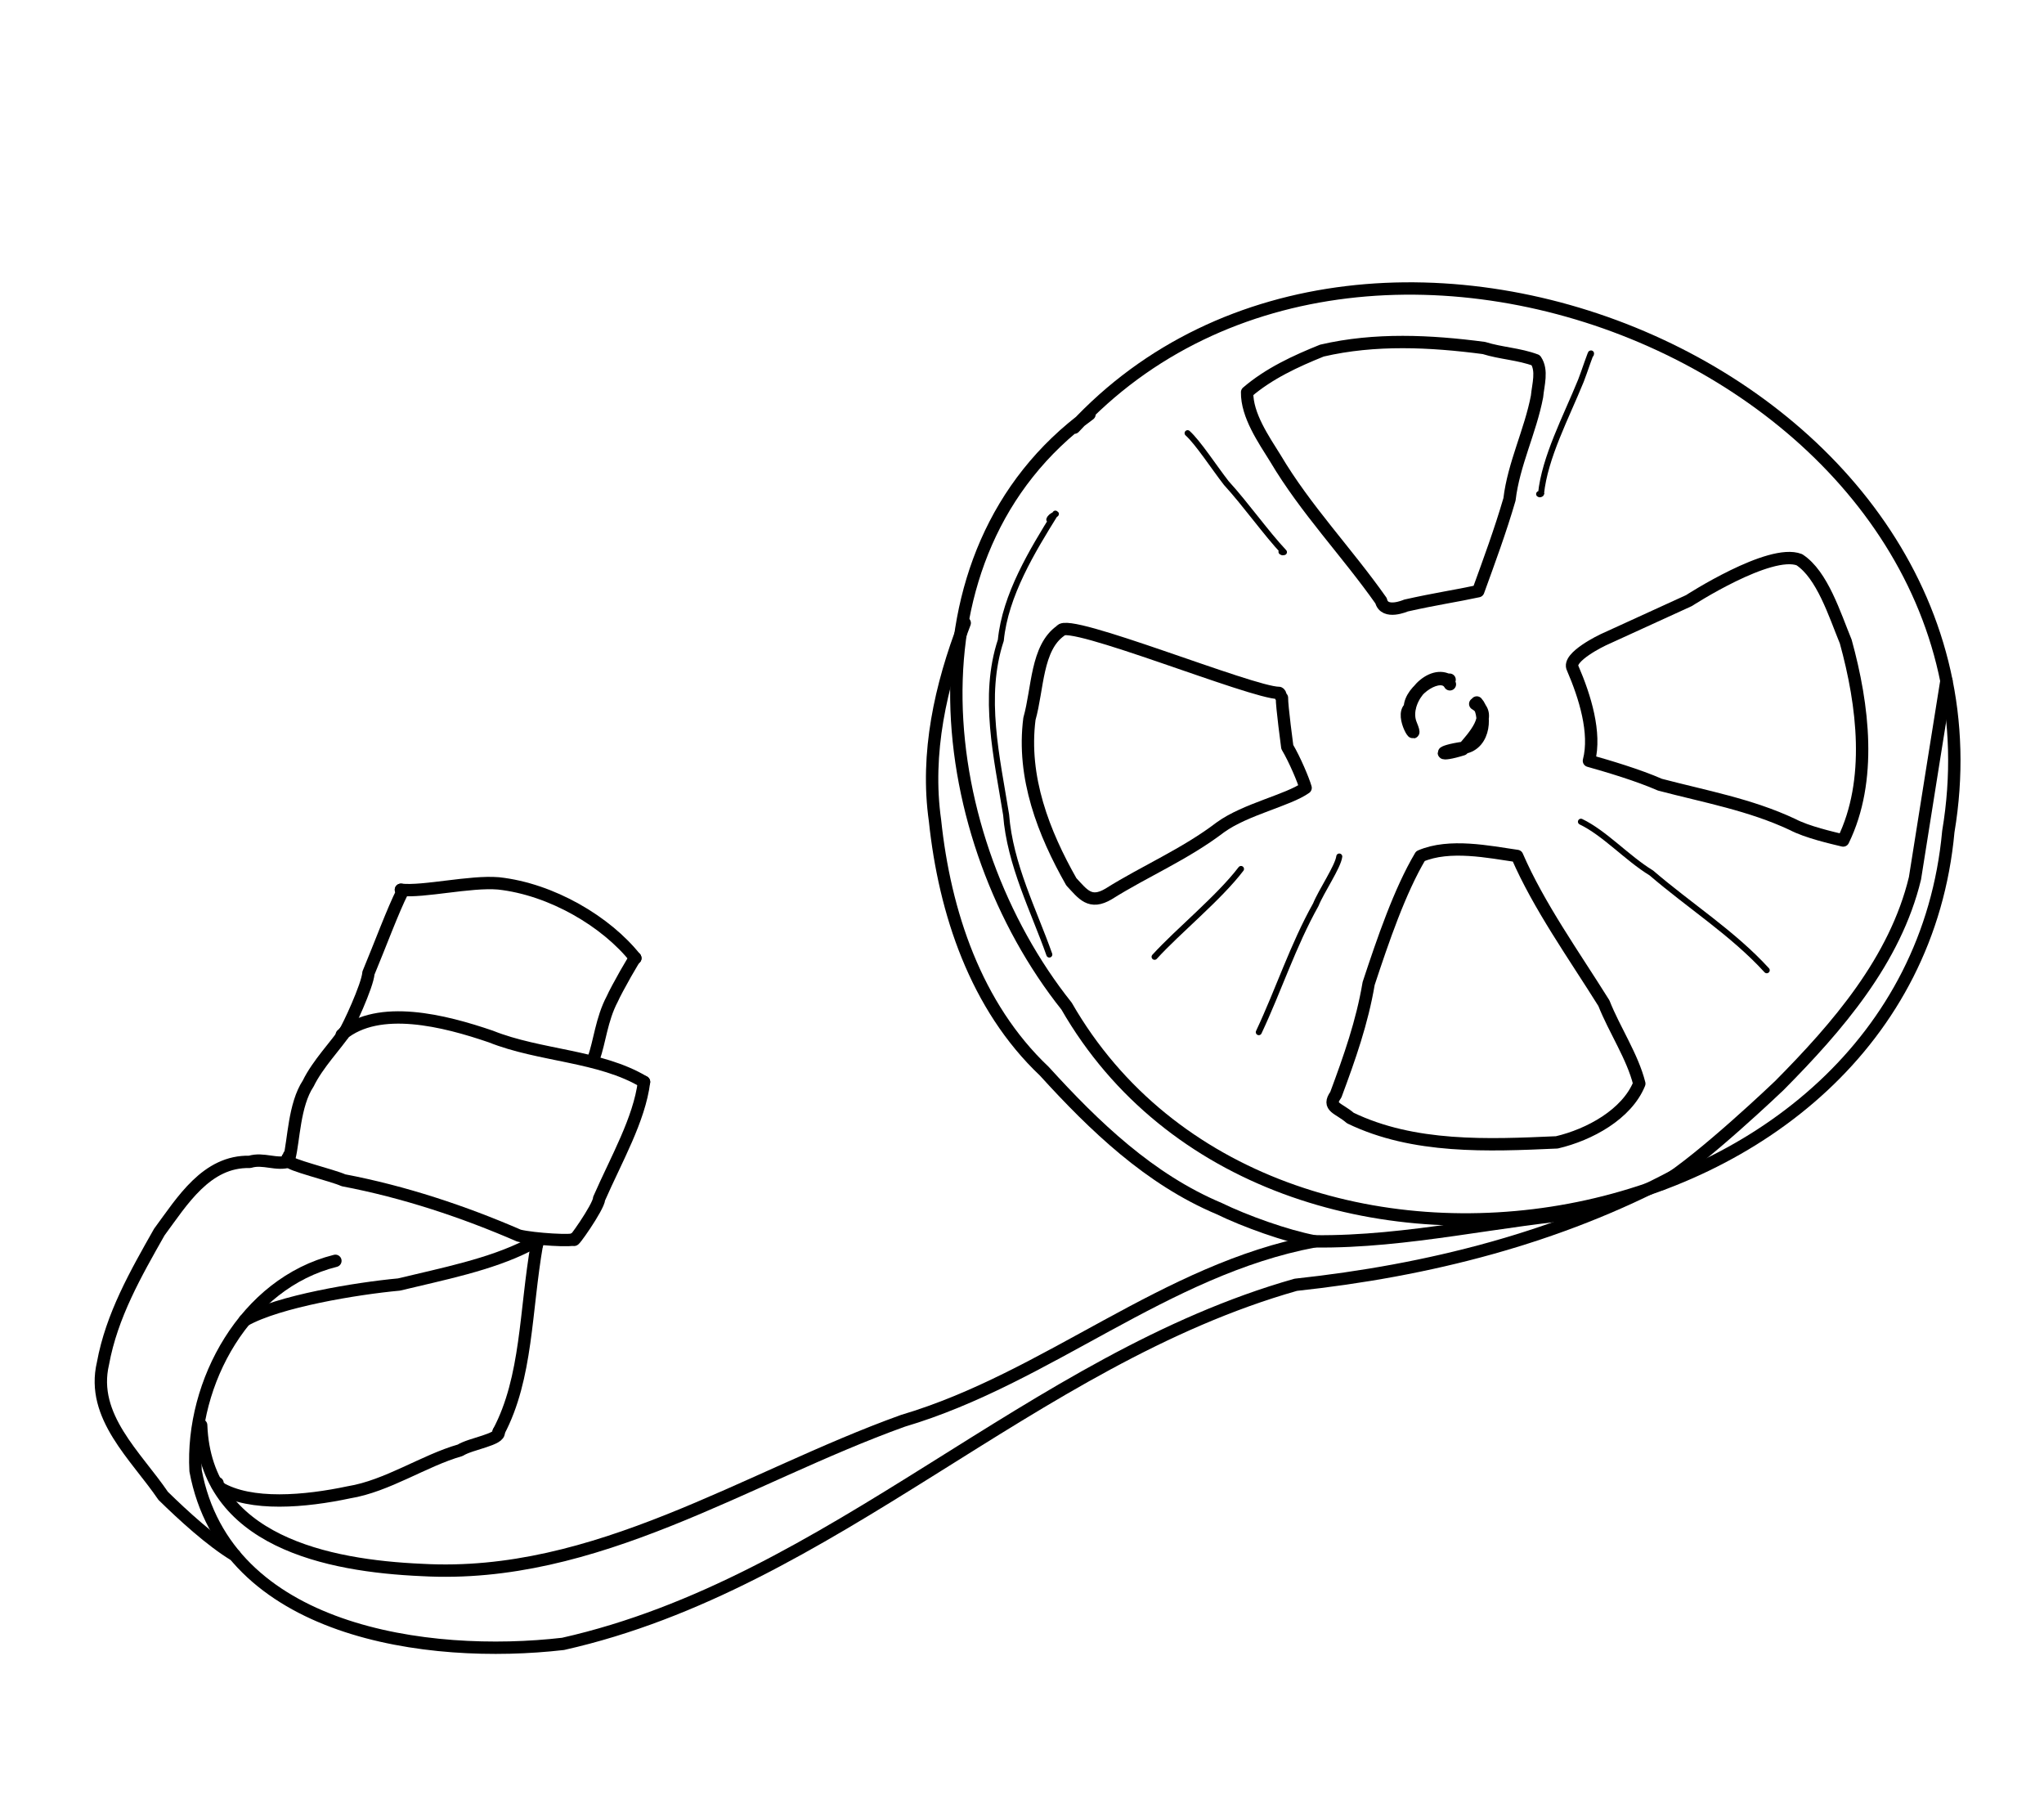 <?xml version="1.0" encoding="UTF-8" standalone="no"?>
<!-- Created by Ashley Blewer - This work is licensed under a Creative Commons Attribution 4.0 International License -->

<svg
   width="544"
   height="480"
   viewBox="0 0 143.933 127"
   version="1.1"
   id="svg2490"
   inkscape:version="1.2.2 (1:1.2.2+202212051552+b0a8486541)"
   sodipodi:docname="1928-28mm-3.svg"
   xmlns:inkscape="http://www.inkscape.org/namespaces/inkscape"
   xmlns:sodipodi="http://sodipodi.sourceforge.net/DTD/sodipodi-0.dtd"
   xmlns="http://www.w3.org/2000/svg"
   xmlns:svg="http://www.w3.org/2000/svg">
  <sodipodi:namedview
     id="namedview2492"
     pagecolor="#ffffff"
     bordercolor="#666666"
     borderopacity="1.0"
     inkscape:pageshadow="2"
     inkscape:pageopacity="0.0"
     inkscape:pagecheckerboard="0"
     inkscape:document-units="mm"
     showgrid="false"
     units="px"
     inkscape:zoom="0.90583674"
     inkscape:cx="336.15329"
     inkscape:cy="254.46086"
     inkscape:window-width="1846"
     inkscape:window-height="1136"
     inkscape:window-x="0"
     inkscape:window-y="0"
     inkscape:window-maximized="1"
     inkscape:current-layer="g6395"
     inkscape:showpageshadow="2"
     inkscape:deskcolor="#d1d1d1" />
  <defs
     id="defs2487" />
  <g
     inkscape:label="Layer 1"
     inkscape:groupmode="layer"
     id="layer1">
    <g
       id="g4731"
       transform="matrix(0.33,0,0,0.329,-241.789,1.731)"
       style="stroke-width:2.687">
      <g
         id="g104528"
         transform="matrix(1,0,0,-1,0,792)"
         style="stroke-width:2.687">
        <g
           id="g104530"
           style="stroke-width:2.687" />
      </g>
      <g
         id="g104996"
         transform="matrix(1,0,0,-1,0,792)"
         style="stroke-width:2.687">
        <g
           id="g104998"
           style="stroke-width:2.687" />
      </g>
      <g
         id="g28852"
         transform="matrix(1.07,0,0,1.072,779.912,-443.137)">
        <g
           id="g6718"
           transform="matrix(1.118,0,0,1.118,-549.131,-491.629)">
          <g
             id="g6395"
             transform="matrix(0.534,0,0,0.534,441.937,415.269)">
            <g
               id="g8046"
               transform="matrix(1.579,0,0,1.579,-940.428,-1234.509)">
              <g
                 id="g2042"
                 transform="matrix(1,0,0,-1,-35.306,826.12)">
                <path
                   d="m 869.727,-508.598 c 62.847,67.953 200.851,9.614 184.914,-85.531 -8.125,-88.91 -143.274,-112.297 -186.532,-36.961 -28.101,35.301 -35.691,95.719 4.848,125.32"
                   style="fill:none;stroke:#000000;stroke-width:2.617;stroke-linecap:round;stroke-linejoin:round;stroke-miterlimit:10;stroke-dasharray:none;stroke-opacity:1"
                   id="path2044" />
              </g>
              <g
                 id="g2046-3"
                 transform="matrix(1,0,0,-1,-35.306,826.12)">
                <path
                   d="m 846.559,-549.957 c -5.098,-13.281 -8.305,-27.582 -6.286,-41.836 2.043,-19.437 8.622,-39.34 23.129,-53.086 10.598,-11.664 22.262,-22.887 37.004,-29.09 5.43,-2.652 14.192,-5.804 20.153,-6.926"
                   style="fill:none;stroke:#000000;stroke-width:2.617;stroke-linecap:round;stroke-linejoin:round;stroke-miterlimit:10;stroke-dasharray:none;stroke-opacity:1"
                   id="path2048-6" />
              </g>
              <g
                 id="g2050-5"
                 transform="matrix(1,0,0,-1,-35.306,826.12)">
                <path
                   d="m 997.074,-666.801 c -25.097,-13.406 -52.523,-20.277 -80.488,-23.293 -56.066,-15.933 -97.863,-63.172 -155,-76.039 -28.602,-3.308 -71.359,2.399 -77.742,36.656 -1.02,18.719 10.511,39.692 29.578,44.457"
                   style="fill:none;stroke:#000000;stroke-width:2.617;stroke-linecap:round;stroke-linejoin:round;stroke-miterlimit:10;stroke-dasharray:none;stroke-opacity:1"
                   id="path2052" />
              </g>
              <g
                 id="g2054"
                 transform="matrix(1,0,0,-1,-35.306,826.12)">
                <path
                   d="m 979.547,-674.695 c -19.742,-1.508 -39.113,-6.434 -58.988,-6.2 -31.645,-5.957 -56.446,-28.921 -87.079,-38.003 -33.367,-12.012 -64.957,-33.661 -101.773,-31.586 -19.801,0.871 -45.758,5.988 -46.68,30.656"
                   style="fill:none;stroke:#000000;stroke-width:2.617;stroke-linecap:round;stroke-linejoin:round;stroke-miterlimit:10;stroke-dasharray:none;stroke-opacity:1"
                   id="path2056" />
              </g>
              <g
                 id="g2058-6"
                 transform="matrix(1,0,0,-1,-35.306,826.12)">
                <path
                   d="m 692.133,-747.371 c -5.082,3.07 -10.903,8.433 -15.137,12.574 -5.742,8.469 -15.383,16.805 -12.746,28.031 1.848,10.141 6.949,19.043 11.922,27.836 4.851,6.578 9.976,15.086 19.137,14.864 2.89,0.898 5.656,-0.817 8.453,0.14"
                   style="fill:none;stroke:#000000;stroke-width:2.617;stroke-linecap:round;stroke-linejoin:round;stroke-miterlimit:10;stroke-dasharray:none;stroke-opacity:1"
                   id="path2060-3" />
              </g>
              <g
                 id="g2062-9"
                 transform="matrix(1,0,0,-1,-35.306,826.12)">
                <path
                   d="m 694.242,-697.629 c 7.156,4.055 23.762,6.77 32.629,7.59 9.156,2.215 19.352,4.211 27.274,8.258 -0.235,0.23 2.339,-0.028 1.921,0.328"
                   style="fill:none;stroke:#000000;stroke-width:2.617;stroke-linecap:round;stroke-linejoin:round;stroke-miterlimit:10;stroke-dasharray:none;stroke-opacity:1"
                   id="path2064" />
              </g>
              <g
                 id="g2066"
                 transform="matrix(1,0,0,-1,-35.306,826.12)">
                <path
                   d="m 756.066,-681.453 c -2.476,-14.137 -2.046,-28.301 -8.109,-39.766"
                   style="fill:none;stroke:#000000;stroke-width:2.617;stroke-linecap:round;stroke-linejoin:round;stroke-miterlimit:10;stroke-dasharray:none;stroke-opacity:1"
                   id="path2068" />
              </g>
              <g
                 id="g2070-4"
                 transform="matrix(1,0,0,-1,-35.306,826.12)">
                <path
                   d="m 747.957,-721.219 c 0.477,-1.652 -5.918,-2.496 -8.129,-3.918 -7.652,-2.183 -15.43,-7.582 -23.562,-8.902 -9.176,-1.953 -20.793,-3.012 -27.45,1.019 0.981,-0.386 -0.964,0.536 -0.324,0.926"
                   style="fill:none;stroke:#000000;stroke-width:2.617;stroke-linecap:round;stroke-linejoin:round;stroke-miterlimit:10;stroke-dasharray:none;stroke-opacity:1"
                   id="path2072-8" />
              </g>
              <g
                 id="g2074-1"
                 transform="matrix(1,0,0,-1,-35.306,826.12)">
                <path
                   d="m 703.762,-663.926 c -0.778,-0.605 9.269,-3.043 11.359,-4.035 12.887,-2.453 25.457,-6.648 37.133,-11.719 3.101,-0.761 11.867,-1.3 11.746,-0.66"
                   style="fill:none;stroke:#000000;stroke-width:2.617;stroke-linecap:round;stroke-linejoin:round;stroke-miterlimit:10;stroke-dasharray:none;stroke-opacity:1"
                   id="path2076" />
              </g>
              <g
                 id="g2078"
                 transform="matrix(1,0,0,-1,-35.306,826.12)">
                <path
                   d="m 764,-680.34 c -0.883,-1.75 5.145,6.699 5.215,8.496 3.687,8.422 8.496,16.735 9.5,24.707"
                   style="fill:none;stroke:#000000;stroke-width:2.617;stroke-linecap:round;stroke-linejoin:round;stroke-miterlimit:10;stroke-dasharray:none;stroke-opacity:1"
                   id="path2080" />
              </g>
              <g
                 id="g2082-2"
                 transform="matrix(1,0,0,-1,-35.306,826.12)">
                <path
                   d="m 778.715,-647.137 c -9.328,5.602 -22.043,5.461 -32.403,9.614 -9.804,3.359 -23.695,6.914 -31.539,0.371 0.348,0.187 0.266,-0.145 0.004,-0.024"
                   style="fill:none;stroke:#000000;stroke-width:2.617;stroke-linecap:round;stroke-linejoin:round;stroke-miterlimit:10;stroke-dasharray:none;stroke-opacity:1"
                   id="path2084-9" />
              </g>
              <g
                 id="g2086-3"
                 transform="matrix(1,0,0,-1,-35.306,826.12)">
                <path
                   d="m 715.41,-636.543 c -1.699,-2.633 -5.75,-6.82 -7.734,-10.926 -2.988,-4.5 -3.047,-12.051 -3.981,-15.703 -1.027,-0.023 0.457,-0.367 -0.078,0.481"
                   style="fill:none;stroke:#000000;stroke-width:2.617;stroke-linecap:round;stroke-linejoin:round;stroke-miterlimit:10;stroke-dasharray:none;stroke-opacity:1"
                   id="path2088" />
              </g>
              <g
                 id="g2090"
                 transform="matrix(1,0,0,-1,-35.306,826.12)">
                <path
                   d="m 715.41,-636.543 c 0.613,0.758 4.836,9.828 5.004,12.457 2.32,5.555 5.238,13.441 7.215,17.305 -0.328,-0.34 0.137,0.136 -0.34,0.332"
                   style="fill:none;stroke:#000000;stroke-width:2.617;stroke-linecap:round;stroke-linejoin:round;stroke-miterlimit:10;stroke-dasharray:none;stroke-opacity:1"
                   id="path2092" />
              </g>
              <g
                 id="g2094-9"
                 transform="matrix(1,0,0,-1,-35.306,826.12)">
                <path
                   d="m 727.289,-606.449 c 4.754,-0.528 14.68,1.863 20.633,1.355 11.277,-1.226 22.851,-8.136 28.953,-15.84"
                   style="fill:none;stroke:#000000;stroke-width:2.617;stroke-linecap:round;stroke-linejoin:round;stroke-miterlimit:10;stroke-dasharray:none;stroke-opacity:1"
                   id="path2096-0" />
              </g>
              <g
                 id="g2098-8"
                 transform="matrix(1,0,0,-1,-35.306,826.12)">
                <path
                   d="m 776.875,-620.934 c 0.152,0.711 -4.043,-6.703 -4.883,-8.636 -2.277,-4.301 -2.695,-9.282 -3.906,-12.496"
                   style="fill:none;stroke:#000000;stroke-width:2.617;stroke-linecap:round;stroke-linejoin:round;stroke-miterlimit:10;stroke-dasharray:none;stroke-opacity:1"
                   id="path2100" />
              </g>
              <g
                 id="g2102"
                 transform="matrix(1,0,0,-1,-35.306,826.12)">
                <path
                   d="m 906.301,-501.09 c 4.609,3.961 10.242,6.567 15.828,8.817 11.226,2.613 22.93,2.039 34.262,0.55 3.593,-1.129 7.441,-1.261 10.972,-2.589 1.473,-2.18 0.496,-5.172 0.27,-7.672 -1.418,-7.407 -4.934,-14.278 -5.828,-21.797 -1.91,-6.574 -4.285,-13.012 -6.614,-19.438 -4.757,-1.031 -8.902,-1.605 -15.285,-3.039 0,0 -4.554,-2.015 -5.265,1.008 -7.2,10.246 -15.961,19.352 -22.36,30.16 -2.465,3.969 -6.051,9.117 -5.98,14"
                   style="fill:none;stroke:#000000;stroke-width:2.617;stroke-linecap:round;stroke-linejoin:round;stroke-miterlimit:10;stroke-dasharray:none;stroke-opacity:1"
                   id="path2104" />
              </g>
              <g
                 id="g2106-8"
                 transform="matrix(1,0,0,-1,-35.306,826.12)">
                <path
                   d="m 1023.133,-536.559 c 4.855,-3.187 7.449,-11.586 9.812,-17.339 3.723,-13.52 5.645,-29.395 -0.55,-42.114 -2.34,0.567 -7.641,1.766 -10.731,3.399 -8.937,4.199 -18.574,5.925 -28.031,8.418 -4.649,2.039 -10.899,3.89 -15.016,5.054 1.535,5.914 -0.855,13.61 -3.429,19.579 -1.309,2.382 6.429,6.042 6.429,6.042 l 18.16,8.309 c 0,0 17.086,11.094 23.356,8.652"
                   style="fill:none;stroke:#000000;stroke-width:2.617;stroke-linecap:round;stroke-linejoin:round;stroke-miterlimit:10;stroke-dasharray:none;stroke-opacity:1"
                   id="path2108-5" />
              </g>
              <g
                 id="g2110-0"
                 transform="matrix(1,0,0,-1,-35.306,826.12)">
                <path
                   d="m 963.418,-599.289 c 4.578,-10.594 12.047,-21.055 18.359,-31.172 2.246,-5.684 6.039,-11.269 7.489,-17.043 -2.633,-6.496 -10.539,-10.816 -17.446,-12.434 -14.59,-0.656 -30.277,-1.324 -43.683,5.153 -2.508,2.18 -4.992,2.242 -3.071,4.933 2.938,7.914 5.559,15.36 6.942,23.551 3.023,9.172 6.59,19.637 10.957,26.981 6.168,2.664 14.551,0.879 20.453,0.031"
                   style="fill:none;stroke:#000000;stroke-width:2.617;stroke-linecap:round;stroke-linejoin:round;stroke-miterlimit:10;stroke-dasharray:none;stroke-opacity:1"
                   id="path2112" />
              </g>
              <g
                 id="g2114"
                 transform="matrix(1,0,0,-1,-35.306,826.12)">
                <path
                   d="m 913.039,-564.762 c -5.641,-0.031 -44.902,16.071 -46.156,13.188 -5.188,-3.614 -4.824,-12.274 -6.633,-18.672 -1.598,-12.402 3.008,-24.188 8.863,-34.512 2.465,-2.633 3.946,-4.914 7.895,-2.566 7.699,4.847 16.113,8.359 23.66,14.117 5.285,3.82 14.301,5.707 18.004,8.34 -0.473,1.66 -2.281,5.972 -3.875,8.66 0,0 -1.176,8.769 -1.125,10.395 -0.402,0.238 -0.184,0.843 -0.633,1.05"
                   style="fill:none;stroke:#000000;stroke-width:2.617;stroke-linecap:round;stroke-linejoin:round;stroke-miterlimit:10;stroke-dasharray:none;stroke-opacity:1"
                   id="path2116" />
              </g>
              <g
                 id="g2118-9"
                 transform="matrix(1,0,0,-1,-35.306,826.12)">
                <path
                   d="m 954.887,-566.789 c 2.051,-2.254 1.89,-8.82 -2.813,-9.598 -5.594,-0.793 -5.414,-1.972 -0.176,-0.328 2.18,2.524 6.672,7.289 2.661,9.625 l 0.187,-0.015"
                   style="fill:none;stroke:#000000;stroke-width:2.617;stroke-linecap:round;stroke-linejoin:round;stroke-miterlimit:10;stroke-dasharray:none;stroke-opacity:1"
                   id="path2120-6" />
              </g>
              <g
                 id="g2122-3"
                 transform="matrix(1,0,0,-1,-35.306,826.12)">
                <path
                   d="m 949.195,-562.941 c -1.816,3.187 -8.445,-1.184 -8.465,-4.946 -2.175,-1.777 2.125,-8.172 0.243,-3.59 -1.981,4.668 3.425,11.149 7.406,9.637 l 0.309,-0.121 h 0.445"
                   style="fill:none;stroke:#000000;stroke-width:2.617;stroke-linecap:round;stroke-linejoin:round;stroke-miterlimit:10;stroke-dasharray:none;stroke-opacity:1"
                   id="path2124" />
              </g>
              <g
                 id="g2126"
                 transform="matrix(1,0,0,-1,-35.306,826.12)">
                <path
                   d="m 993.992,-668.766 c 8.598,5.246 24.899,20.86 24.899,20.86 12.289,12.41 24.519,26.539 28.695,43.886 1.562,9.989 6.656,41.817 6.656,41.817"
                   style="fill:none;stroke:#000000;stroke-width:2.617;stroke-linecap:round;stroke-linejoin:round;stroke-miterlimit:10;stroke-dasharray:none;stroke-opacity:1"
                   id="path2128" />
              </g>
              <g
                 id="g2130-8"
                 transform="matrix(1,0,0,-1,-35.306,826.12)">
                <path
                   d="m 864.457,-620.164 c -3.242,9.215 -8.332,19.062 -9.141,29.602 -1.945,12.14 -5.05,25.027 -1.121,36.949 0.942,9.586 6.653,18.937 11.543,26.82 0.539,-0.117 -0.98,-0.324 -1.285,-1.262"
                   style="fill:none;stroke:#000000;stroke-width:1.269;stroke-linecap:round;stroke-linejoin:round;stroke-miterlimit:10;stroke-dasharray:none;stroke-opacity:1"
                   id="path2132-5" />
              </g>
              <g
                 id="g2134-6"
                 transform="matrix(1,0,0,-1,-35.306,826.12)">
                <path
                   d="m 979.023,-493.074 c 0.329,1.488 -1.519,-4.129 -2.101,-5.567 -3.172,-7.816 -7.645,-16.187 -8.453,-23.976 0.219,0.504 -0.043,-0.324 -0.395,-0.035"
                   style="fill:none;stroke:#000000;stroke-width:1.269;stroke-linecap:round;stroke-linejoin:round;stroke-miterlimit:10;stroke-dasharray:none;stroke-opacity:1"
                   id="path2136" />
              </g>
              <g
                 id="g2138"
                 transform="matrix(1,0,0,-1,-35.306,826.12)">
                <path
                   d="m 893.707,-509.758 c 2.188,-1.969 5.621,-7.258 8.184,-10.558 4.187,-4.594 8.433,-10.637 12.203,-14.637 l -0.297,-0.035 -0.231,0.117"
                   style="fill:none;stroke:#000000;stroke-width:1.269;stroke-linecap:round;stroke-linejoin:round;stroke-miterlimit:10;stroke-dasharray:none;stroke-opacity:1"
                   id="path2140" />
              </g>
              <g
                 id="g2142-1"
                 transform="matrix(1,0,0,-1,-35.306,826.12)">
                <path
                   d="m 905.008,-602.039 c -4.715,-6.18 -13.211,-13.035 -18.285,-18.606"
                   style="fill:none;stroke:#000000;stroke-width:1.269;stroke-linecap:round;stroke-linejoin:round;stroke-miterlimit:10;stroke-dasharray:none;stroke-opacity:1"
                   id="path2144-1" />
              </g>
              <g
                 id="g2146-5"
                 transform="matrix(1,0,0,-1,-35.306,826.12)">
                <path
                   d="m 976.918,-592.035 c 5.027,-2.414 9.723,-7.684 14.891,-10.848 8.082,-6.953 17.281,-12.789 24.418,-20.609"
                   style="fill:none;stroke:#000000;stroke-width:1.269;stroke-linecap:round;stroke-linejoin:round;stroke-miterlimit:10;stroke-dasharray:none;stroke-opacity:1"
                   id="path2148" />
              </g>
              <g
                 id="g2150"
                 transform="matrix(1,0,0,-1,-35.306,826.12)">
                <path
                   d="m 925.797,-599.406 c -0.262,-2.145 -3.844,-7.395 -4.961,-10.188 -4.828,-8.629 -7.816,-17.953 -12.066,-27.011"
                   style="fill:none;stroke:#000000;stroke-width:1.269;stroke-linecap:round;stroke-linejoin:round;stroke-miterlimit:10;stroke-dasharray:none;stroke-opacity:1"
                   id="path2152" />
              </g>
            </g>
          </g>
        </g>
      </g>
    </g>
  </g>
</svg>
